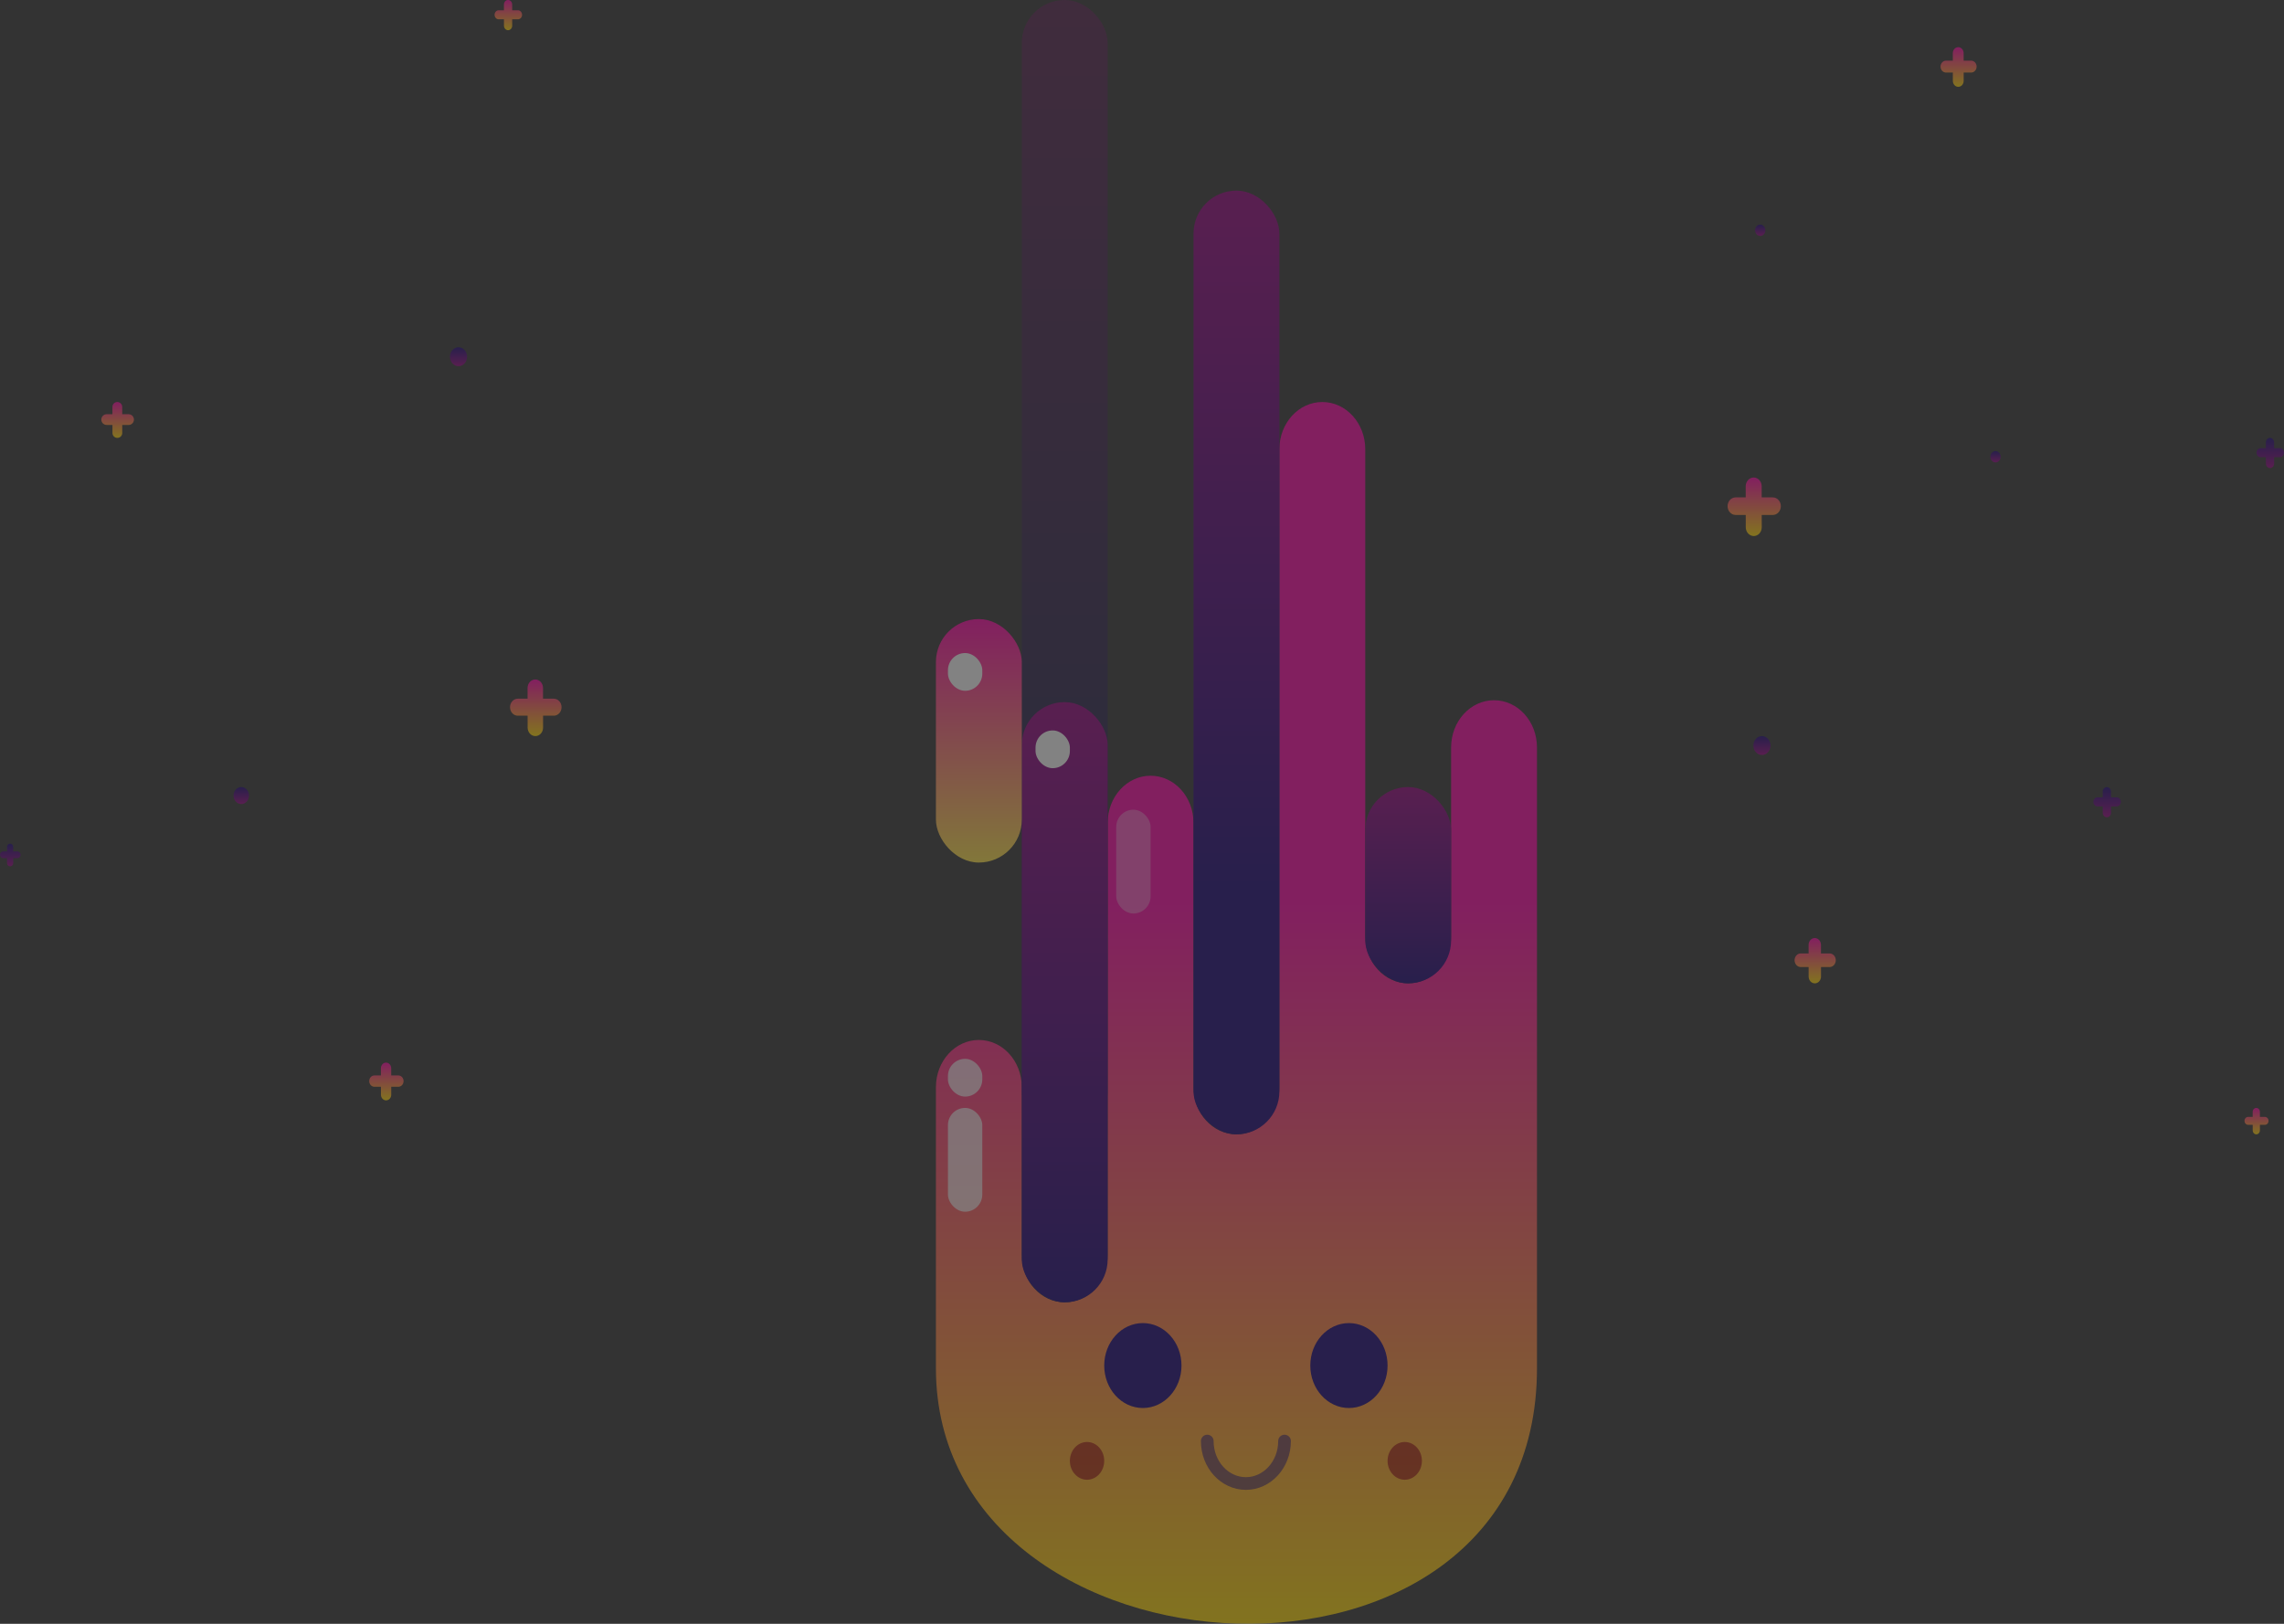 <svg width="1440" height="1024" viewBox="0 0 1440 1024" fill="none" xmlns="http://www.w3.org/2000/svg">
<rect x="0" y="0" width="1440" height="1024" fill="#333333" stroke="none"/>
<g opacity="0.39">
<path d="M590.075 685.582C590.075 669.148 602.194 655.826 617.143 655.826C632.092 655.826 644.211 669.148 644.211 685.582V791.514C644.211 807.948 656.329 821.27 671.278 821.27C686.227 821.27 698.346 807.948 698.346 791.514V518.948C698.346 502.514 710.464 489.191 725.414 489.191C740.363 489.191 752.481 502.514 752.481 518.948V685.582C752.481 702.016 764.6 715.338 779.549 715.338C794.498 715.338 806.617 702.016 806.617 685.582V283.279C806.617 266.845 818.735 253.523 833.684 253.523C848.633 253.523 860.752 266.845 860.752 283.279V590.362C860.752 606.796 872.87 620.119 887.82 620.119C902.769 620.119 914.887 606.796 914.887 590.362V471.338C914.887 454.904 927.006 441.582 941.955 441.582C956.904 441.582 969.023 454.904 969.023 471.338V862.832C969.023 1088.88 590.075 1066.27 590.075 862.832V685.582Z" fill="url(#paint0_linear)"/>
<rect x="644.21" width="54.135" height="715.338" rx="27.068" fill="url(#paint1_linear)" fill-opacity="0.35"/>
<rect x="860.752" y="496.333" width="54.135" height="123.786" rx="27.068" fill="url(#paint2_linear)"/>
<path fill-rule="evenodd" clip-rule="evenodd" d="M77.05 256.603C77.047 254.899 75.663 253.519 73.959 253.523C72.255 253.526 70.876 254.91 70.878 256.614L70.885 261.206H67.272C65.399 261.206 63.88 262.725 63.88 264.598C63.88 266.472 65.399 267.99 67.272 267.99H70.896L70.904 273.057C70.907 274.761 72.29 276.14 73.995 276.137C75.699 276.134 77.078 274.75 77.076 273.046L77.068 267.99H81.059C82.933 267.99 84.451 266.472 84.451 264.598C84.451 262.725 82.933 261.206 81.059 261.206H77.057L77.05 256.603Z" fill="url(#paint3_linear)"/>
<path fill-rule="evenodd" clip-rule="evenodd" d="M8.318 533.986C8.316 532.909 7.442 532.038 6.366 532.04C5.29 532.042 4.418 532.916 4.42 533.993L4.425 536.893H2.142C0.959 536.893 0 537.852 0 539.035C0 540.219 0.959 541.178 2.142 541.178H4.432L4.437 544.378C4.439 545.454 5.313 546.325 6.389 546.323C7.465 546.321 8.336 545.447 8.335 544.371L8.33 541.178H10.85C12.033 541.178 12.992 540.219 12.992 539.035C12.992 537.852 12.033 536.893 10.85 536.893H8.323L8.318 533.986Z" fill="url(#paint4_linear)"/>
<path d="M322.911 2.852C322.908 1.274 321.743 -0.003 320.308 4.1634e-06C318.873 0.003 317.711 1.284 317.714 2.861L317.719 6.47H314.418C312.983 6.47 311.819 7.749 311.819 9.327C311.819 10.904 312.983 12.183 314.418 12.183H317.728L317.734 16.192C317.737 17.77 318.902 19.047 320.337 19.044C321.772 19.041 322.934 17.76 322.931 16.183L322.925 12.183H326.544C327.979 12.183 329.143 10.904 329.143 9.327C329.143 7.749 327.979 6.47 326.544 6.47H322.916L322.911 2.852Z" fill="url(#paint5_linear)"/>
<path d="M246.646 673.674C246.643 671.702 245.186 670.106 243.392 670.109C241.598 670.112 240.147 671.714 240.15 673.686L240.157 678.197H236.03C234.236 678.197 232.782 679.795 232.782 681.767C232.782 683.739 234.236 685.338 236.03 685.338H240.168L240.175 690.349C240.178 692.321 241.635 693.917 243.429 693.914C245.223 693.911 246.674 692.309 246.671 690.337L246.664 685.338H251.188C252.982 685.338 254.436 683.739 254.436 681.767C254.436 679.795 252.982 678.197 251.188 678.197H246.653L246.646 673.674Z" fill="url(#paint6_linear)"/>
<path d="M342.36 433.836C342.355 430.878 340.17 428.484 337.479 428.489C334.788 428.494 332.611 430.896 332.615 433.854L332.626 440.62H326.436C323.745 440.62 321.563 443.018 321.563 445.976C321.563 448.935 323.745 451.333 326.436 451.333H332.642L332.654 458.849C332.658 461.807 334.843 464.201 337.534 464.196C340.225 464.191 342.403 461.789 342.398 458.831L342.387 451.333H349.173C351.863 451.333 354.045 448.935 354.045 445.976C354.045 443.018 351.863 440.62 349.173 440.62H342.37L342.36 433.836Z" fill="url(#paint7_linear)"/>
<path d="M1238.02 33.499C1238.01 31.428 1236.48 29.753 1234.6 29.756C1232.72 29.76 1231.19 31.441 1231.19 33.512L1231.2 38.248H1226.87C1224.99 38.248 1223.46 39.927 1223.46 41.998C1223.46 44.068 1224.99 45.747 1226.87 45.747H1231.21L1231.22 51.008C1231.22 53.079 1232.75 54.755 1234.64 54.751C1236.52 54.748 1238.05 53.066 1238.04 50.996L1238.03 45.747H1242.78C1244.67 45.747 1246.2 44.068 1246.2 41.998C1246.2 39.927 1244.67 38.248 1242.78 38.248H1238.02L1238.02 33.499Z" fill="url(#paint8_linear)"/>
<path d="M1433.77 278.989C1433.77 277.411 1432.6 276.135 1431.17 276.137C1429.73 276.14 1428.57 277.421 1428.57 278.999L1428.58 282.607H1425.28C1423.84 282.607 1422.68 283.886 1422.68 285.464C1422.68 287.042 1423.84 288.321 1425.28 288.321H1428.59L1428.59 292.329C1428.59 293.907 1429.76 295.184 1431.19 295.181C1432.63 295.179 1433.79 293.897 1433.79 292.32L1433.78 288.321H1437.4C1438.84 288.321 1440 287.042 1440 285.464C1440 283.886 1438.84 282.607 1437.4 282.607H1433.77L1433.77 278.989Z" fill="url(#paint9_linear)"/>
<ellipse cx="289.083" cy="224.957" rx="5.414" ry="5.951" fill="url(#paint10_linear)"/>
<path d="M1330.91 499.185C1330.91 497.607 1329.74 496.33 1328.31 496.333C1326.87 496.336 1325.71 497.617 1325.71 499.194L1325.72 502.803H1322.42C1320.98 502.803 1319.82 504.082 1319.82 505.66C1319.82 507.237 1320.98 508.516 1322.42 508.516H1325.73L1325.73 512.525C1325.74 514.103 1326.9 515.38 1328.34 515.377C1329.77 515.374 1330.93 514.093 1330.93 512.515L1330.92 508.516H1334.54C1335.98 508.516 1337.14 507.237 1337.14 505.66C1337.14 504.082 1335.98 502.803 1334.54 502.803H1330.92L1330.91 499.185Z" fill="url(#paint11_linear)"/>
<path d="M1110.69 306.658C1110.69 303.601 1108.43 301.127 1105.65 301.132C1102.87 301.138 1100.62 303.62 1100.62 306.676L1100.63 313.668H1094.24C1091.46 313.668 1089.2 316.146 1089.2 319.203C1089.2 322.26 1091.46 324.738 1094.24 324.738H1100.65L1100.66 332.505C1100.67 335.561 1102.93 338.035 1105.71 338.03C1108.49 338.025 1110.74 335.543 1110.73 332.486L1110.72 324.738H1117.73C1120.51 324.738 1122.77 322.26 1122.77 319.203C1122.77 316.146 1120.51 313.668 1117.73 313.668H1110.7L1110.69 306.658Z" fill="url(#paint12_linear)"/>
<path d="M1148.07 595.83C1148.06 593.464 1146.31 591.549 1144.16 591.553C1142.01 591.557 1140.27 593.478 1140.27 595.845L1140.28 601.258H1135.33C1133.17 601.258 1131.43 603.176 1131.43 605.543C1131.43 607.909 1133.17 609.828 1135.33 609.828H1140.29L1140.3 615.841C1140.3 618.207 1142.05 620.123 1144.21 620.119C1146.36 620.115 1148.1 618.193 1148.1 615.826L1148.09 609.828H1153.52C1155.67 609.828 1157.41 607.909 1157.41 605.543C1157.41 603.176 1155.67 601.258 1153.52 601.258H1148.07L1148.07 595.83Z" fill="url(#paint13_linear)"/>
<path d="M1424.8 701.17C1424.8 699.79 1423.78 698.673 1422.53 698.675C1421.27 698.677 1420.25 699.798 1420.26 701.179L1420.26 704.336H1417.37C1416.12 704.336 1415.1 705.455 1415.1 706.836C1415.1 708.216 1416.12 709.335 1417.37 709.335H1420.27L1420.27 712.843C1420.28 714.224 1421.3 715.341 1422.55 715.338C1423.81 715.336 1424.82 714.215 1424.82 712.835L1424.82 709.335H1427.98C1429.24 709.335 1430.26 708.216 1430.26 706.836C1430.26 705.455 1429.24 704.336 1427.98 704.336H1424.81L1424.8 701.17Z" fill="url(#paint14_linear)"/>
<rect x="752.481" y="120.215" width="54.135" height="595.123" rx="27.068" fill="url(#paint15_linear)"/>
<rect x="644.21" y="442.772" width="54.135" height="378.499" rx="27.068" fill="url(#paint16_linear)"/>
<rect x="590.075" y="390.401" width="54.135" height="153.542" rx="27.068" fill="url(#paint17_linear)"/>
<ellipse cx="152.121" cy="501.689" rx="4.872" ry="5.356" fill="url(#paint18_linear)"/>
<ellipse cx="1110.86" cy="470.148" rx="5.414" ry="5.951" fill="url(#paint19_linear)"/>
<ellipse cx="1109.77" cy="145.21" rx="3.248" ry="3.571" fill="url(#paint20_linear)"/>
<ellipse cx="1258.11" cy="288.04" rx="3.248" ry="3.571" fill="url(#paint21_linear)"/>
<g style="mix-blend-mode:soft-light">
<rect x="597.654" y="698.675" width="21.654" height="65.464" rx="10.827" fill="white" fill-opacity="0.75"/>
</g>
<g style="mix-blend-mode:soft-light">
<rect x="597.654" y="411.825" width="21.654" height="23.805" rx="10.827" fill="white"/>
</g>
<g style="mix-blend-mode:soft-light">
<rect x="652.872" y="460.626" width="21.654" height="23.805" rx="10.827" fill="white"/>
</g>
<g style="mix-blend-mode:soft-light">
<rect x="597.654" y="667.729" width="21.654" height="23.805" rx="10.827" fill="white" fill-opacity="0.75"/>
</g>
<g style="mix-blend-mode:hard-light">
<rect x="703.759" y="510.616" width="21.654" height="65.464" rx="10.827" fill="white" fill-opacity="0.34"/>
</g>
<ellipse cx="720.542" cy="861.144" rx="24.361" ry="26.781" fill="#170073"/>
<ellipse cx="850.466" cy="861.144" rx="24.361" ry="26.781" fill="#170073"/>
<ellipse cx="685.353" cy="921.251" rx="10.827" ry="11.902" fill="#990000" fill-opacity="0.7"/>
<ellipse cx="885.654" cy="921.251" rx="10.827" ry="11.902" fill="#990000" fill-opacity="0.7"/>
<path d="M809.864 908.754C809.864 923.544 798.958 935.534 785.503 935.534C772.049 935.534 761.143 923.544 761.143 908.754" stroke="#170073" stroke-opacity="0.56" stroke-width="8" stroke-linecap="round"/>
</g>
<defs>
<linearGradient id="paint0_linear" x1="779.549" y1="253.523" x2="779.549" y2="1024" gradientUnits="userSpaceOnUse">
<stop offset="0.408" stop-color="#FF00A6"/>
<stop offset="1" stop-color="#FFD900"/>
</linearGradient>
<linearGradient id="paint1_linear" x1="671.278" y1="0" x2="671.278" y2="715.338" gradientUnits="userSpaceOnUse">
<stop stop-color="#95007E"/>
<stop offset="0.635" stop-color="#170073"/>
</linearGradient>
<linearGradient id="paint2_linear" x1="887.82" y1="496.333" x2="887.82" y2="620.119" gradientUnits="userSpaceOnUse">
<stop stop-color="#95007E"/>
<stop offset="1" stop-color="#170073"/>
</linearGradient>
<linearGradient id="paint3_linear" x1="74.166" y1="253.523" x2="74.166" y2="276.137" gradientUnits="userSpaceOnUse">
<stop stop-color="#FF00A6"/>
<stop offset="1" stop-color="#FFD900"/>
</linearGradient>
<linearGradient id="paint4_linear" x1="6.496" y1="532.04" x2="6.496" y2="546.323" gradientUnits="userSpaceOnUse">
<stop stop-color="#170073"/>
<stop offset="1" stop-color="#95007E"/>
</linearGradient>
<linearGradient id="paint5_linear" x1="320.481" y1="0" x2="320.481" y2="19.044" gradientUnits="userSpaceOnUse">
<stop stop-color="#FF00A6"/>
<stop offset="1" stop-color="#FFD900"/>
</linearGradient>
<linearGradient id="paint6_linear" x1="243.609" y1="670.109" x2="243.609" y2="693.914" gradientUnits="userSpaceOnUse">
<stop stop-color="#FF00A6"/>
<stop offset="1" stop-color="#FFD900"/>
</linearGradient>
<linearGradient id="paint7_linear" x1="337.804" y1="428.489" x2="337.804" y2="464.196" gradientUnits="userSpaceOnUse">
<stop stop-color="#FF00A6"/>
<stop offset="1" stop-color="#FFD900"/>
</linearGradient>
<linearGradient id="paint8_linear" x1="1234.83" y1="29.756" x2="1234.83" y2="54.751" gradientUnits="userSpaceOnUse">
<stop stop-color="#FF00A6"/>
<stop offset="1" stop-color="#FFD900"/>
</linearGradient>
<linearGradient id="paint9_linear" x1="1431.34" y1="276.137" x2="1431.34" y2="295.181" gradientUnits="userSpaceOnUse">
<stop stop-color="#170073"/>
<stop offset="1" stop-color="#95007E"/>
</linearGradient>
<linearGradient id="paint10_linear" x1="289.083" y1="219.005" x2="289.083" y2="230.908" gradientUnits="userSpaceOnUse">
<stop stop-color="#170073"/>
<stop offset="1" stop-color="#95007E"/>
</linearGradient>
<linearGradient id="paint11_linear" x1="1328.48" y1="496.333" x2="1328.48" y2="515.377" gradientUnits="userSpaceOnUse">
<stop stop-color="#170073"/>
<stop offset="1" stop-color="#95007E"/>
</linearGradient>
<linearGradient id="paint12_linear" x1="1105.99" y1="301.132" x2="1105.99" y2="338.03" gradientUnits="userSpaceOnUse">
<stop stop-color="#FF00A6"/>
<stop offset="1" stop-color="#FFD900"/>
</linearGradient>
<linearGradient id="paint13_linear" x1="1144.42" y1="591.553" x2="1144.42" y2="620.119" gradientUnits="userSpaceOnUse">
<stop stop-color="#FF00A6"/>
<stop offset="1" stop-color="#FFD900"/>
</linearGradient>
<linearGradient id="paint14_linear" x1="1422.68" y1="698.675" x2="1422.68" y2="715.338" gradientUnits="userSpaceOnUse">
<stop stop-color="#FF00A6"/>
<stop offset="1" stop-color="#FFD900"/>
</linearGradient>
<linearGradient id="paint15_linear" x1="779.549" y1="120.215" x2="779.549" y2="715.338" gradientUnits="userSpaceOnUse">
<stop stop-color="#95007E"/>
<stop offset="0.74" stop-color="#170073"/>
</linearGradient>
<linearGradient id="paint16_linear" x1="671.278" y1="442.772" x2="671.278" y2="821.27" gradientUnits="userSpaceOnUse">
<stop stop-color="#95007E"/>
<stop offset="1" stop-color="#170073"/>
</linearGradient>
<linearGradient id="paint17_linear" x1="617.143" y1="390.401" x2="617.143" y2="543.943" gradientUnits="userSpaceOnUse">
<stop stop-color="#FF01A6"/>
<stop offset="1" stop-color="#FFE345"/>
</linearGradient>
<linearGradient id="paint18_linear" x1="152.121" y1="496.333" x2="152.121" y2="507.045" gradientUnits="userSpaceOnUse">
<stop stop-color="#170073"/>
<stop offset="1" stop-color="#95007E"/>
</linearGradient>
<linearGradient id="paint19_linear" x1="1110.86" y1="464.196" x2="1110.86" y2="476.099" gradientUnits="userSpaceOnUse">
<stop stop-color="#170073"/>
<stop offset="1" stop-color="#95007E"/>
</linearGradient>
<linearGradient id="paint20_linear" x1="1109.77" y1="141.639" x2="1109.77" y2="148.781" gradientUnits="userSpaceOnUse">
<stop stop-color="#170073"/>
<stop offset="1" stop-color="#95007E"/>
</linearGradient>
<linearGradient id="paint21_linear" x1="1258.11" y1="284.469" x2="1258.11" y2="291.61" gradientUnits="userSpaceOnUse">
<stop stop-color="#170073"/>
<stop offset="1" stop-color="#95007E"/>
</linearGradient>
</defs>
</svg>
